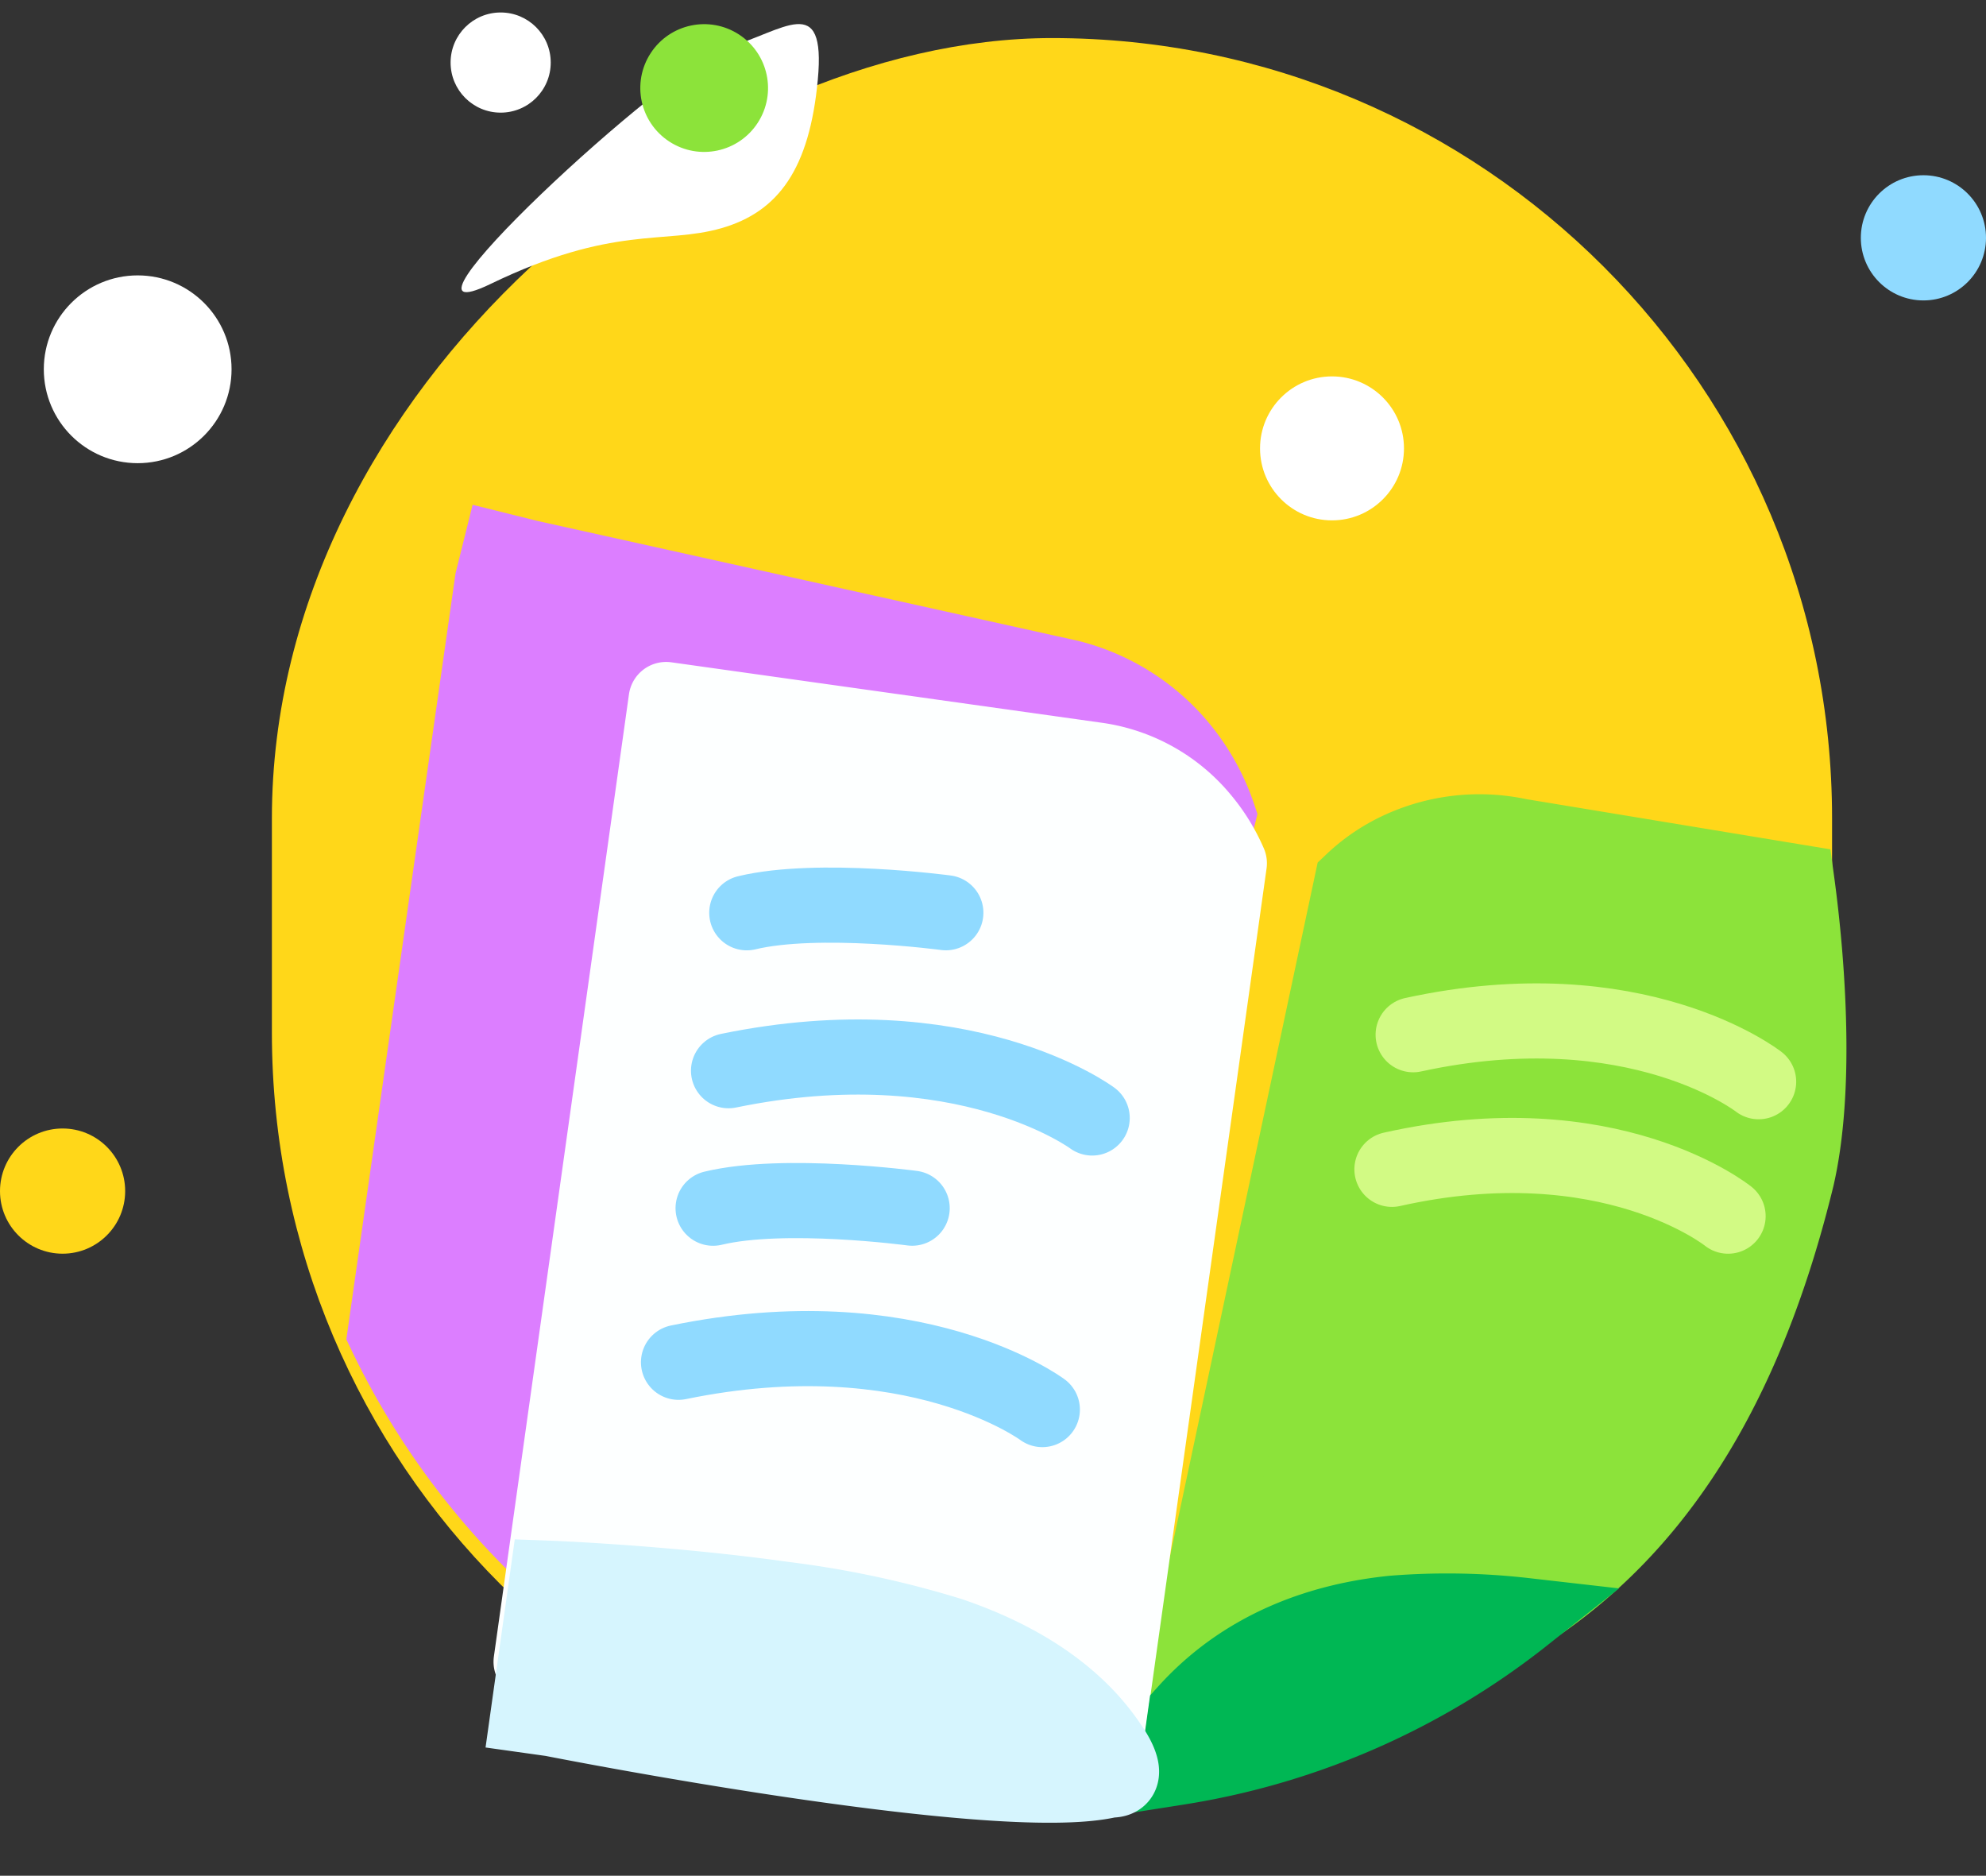 <svg xmlns="http://www.w3.org/2000/svg" width="158.67" height="149.827" viewBox="0 0 158.67 149.827">
  <rect x="0" y="0" width="158.67" height="149.827" fill="#333333" stroke="none"/>
  <g id="ILLUS" transform="translate(-437.881 -307.003)">
    <g id="open-book_3_" data-name="open-book (3)" transform="matrix(0.99, 0.139, -0.139, 0.99, 464.968, 323.381)">
      <rect id="Rectangle_17894" data-name="Rectangle 17894" width="141.838" height="124.721" rx="62.361" transform="matrix(0.139, 0.99, -0.99, 0.139, 116.305, -29.802)" fill="#ffd719"/>
      <g id="Group_2033" data-name="Group 2033" transform="translate(7.434 9.789)">
        <path id="Path_4934" data-name="Path 4934" d="M-3673.988-1164.324l.13-60.765.26-2.475,2.344.246,44.158,3.483a16.787,16.787,0,0,1,10.462,5.215,17.092,17.092,0,0,1,2.84,4.065l-8.125,77.312-.474.01c-.36.006-.722.009-1.081.009A60.6,60.6,0,0,1-3673.988-1164.324Z" transform="translate(3682.735 1243.305)" fill="#dc7eff" stroke="#dc7eff" stroke-width="6"/>
        <path id="Path_4933" data-name="Path 4933" d="M0,8.6A14.147,14.147,0,0,1,2.708,5.467a15.153,15.153,0,0,1,9.365-3.645L34.487,0c2.488,6.232,5.585,15.791,5.709,22.9.16,29.963-12.666,44.837-35.114,52.789l-2.736.1Z" transform="matrix(0.995, 0.105, -0.105, 0.995, 81.152, 23.944)" fill="#8ce33a" stroke="#8ce33a" stroke-width="6"/>
        <path id="Path_4706" data-name="Path 4706" d="M1.92,77.636H46.395V6.7a14.425,14.425,0,0,0-2.649-3.2A13.313,13.313,0,0,0,34.824,0H0V77.636Z" transform="translate(23.946 25.699)" fill="#fdffff" stroke="#fdffff" stroke-linejoin="round" stroke-width="6"/>
        <path id="Path_4935" data-name="Path 4935" d="M-3705.667-1126.549c1.979-2.931,6.247-7.9,15.31-10.129a54.515,54.515,0,0,1,10.442-1.285,59.364,59.364,0,0,1-25.751,15.885Z" transform="translate(3781.978 1226.593)" fill="#00b754" stroke="#00b754" stroke-width="6"/>
        <path id="Path_4927" data-name="Path 4927" d="M15.132,11.685C6.954,10.138,3.041,6.724,1.2,4.651c0,0-2.418-2.483-.377-2.685C9.384-1.423,45.689.6,45.689.6l1.928,0V11.685s-9.342.964-18.967.964A77.294,77.294,0,0,1,15.132,11.685Z" transform="translate(71.914 108.226) rotate(180)" fill="#d6f5fe" stroke="#d6f5fe" stroke-width="6"/>
        <path id="Path_4936" data-name="Path 4936" d="M27.659,4.553S17.789-2.915,0,1.278" transform="matrix(0.993, -0.122, 0.122, 0.993, 86.633, 42.655)" fill="none" stroke="#d2fa84" stroke-linecap="round" stroke-width="6"/>
        <path id="Path_4937" data-name="Path 4937" d="M26.913,4.553S17.309-2.915,0,1.278" transform="matrix(0.993, -0.122, 0.122, 0.993, 86.45, 53.541)" fill="none" stroke="#d2fa84" stroke-linecap="round" stroke-width="6"/>
        <g id="Group_2011" data-name="Group 2011" transform="translate(32.132 39.013)">
          <path id="Path_4931" data-name="Path 4931" d="M29.125,4.553S18.731-2.915,0,1.278" transform="matrix(0.993, -0.122, 0.122, 0.993, 0, 37.722)" fill="none" stroke="#90daff" stroke-linecap="round" stroke-width="6"/>
          <path id="Path_4929" data-name="Path 4929" d="M15.9.457S5.667-.736,0,.734" transform="matrix(0.993, -0.122, 0.122, 0.993, 0.476, 1.937)" fill="none" stroke="#90daff" stroke-linecap="round" stroke-width="6"/>
          <path id="Path_4972" data-name="Path 4972" d="M15.9.457S5.667-.736,0,.734" transform="matrix(0.993, -0.122, 0.122, 0.993, 1.092, 25.687)" fill="none" stroke="#90daff" stroke-linecap="round" stroke-width="6"/>
          <path id="Path_4930" data-name="Path 4930" d="M29.11,4.553S18.722-2.915,0,1.278" transform="matrix(0.993, -0.122, 0.122, 0.993, 0.72, 14.095)" fill="none" stroke="#90daff" stroke-linecap="round" stroke-width="6"/>
        </g>
      </g>
    </g>
    <g id="BALLS" transform="translate(-12.605 -20)">
      <circle id="Ellipse_647" data-name="Ellipse 647" cx="5.75" cy="5.75" r="5.75" transform="translate(551.156 357.068)" fill="#fff"/>
      <circle id="Ellipse_648" data-name="Ellipse 648" cx="7.5" cy="7.5" r="7.5" transform="translate(453.986 349)" fill="#fff"/>
      <circle id="Ellipse_649" data-name="Ellipse 649" cx="5" cy="5" r="5" transform="translate(599.156 341)" fill="#90daff"/>
      <circle id="Ellipse_683" data-name="Ellipse 683" cx="5" cy="5" r="5" transform="translate(450.486 417.143)" fill="#ffd719"/>
      <circle id="Ellipse_651" data-name="Ellipse 651" cx="4" cy="4" r="4" transform="translate(486.486 328)" fill="#fff"/>
      <g id="Group_2010" data-name="Group 2010" transform="matrix(0.545, -0.839, 0.839, 0.545, 445.931, 395.798)">
        <path id="Path_4923" data-name="Path 4923" d="M11.475,0c4.756,0,8.21,2.653,18.936.8S11.867,13.737,7.111,13.737-1.792,15.932.8,9.282,6.719,0,11.475,0Z" transform="translate(84.905 32.12) rotate(-139)" fill="#fff"/>
        <circle id="Ellipse_650" data-name="Ellipse 650" cx="5.1" cy="5.1" r="5.1" transform="translate(79.782 12.246)" fill="#8ce33a"/>
      </g>
    </g>
  </g>
</svg>
